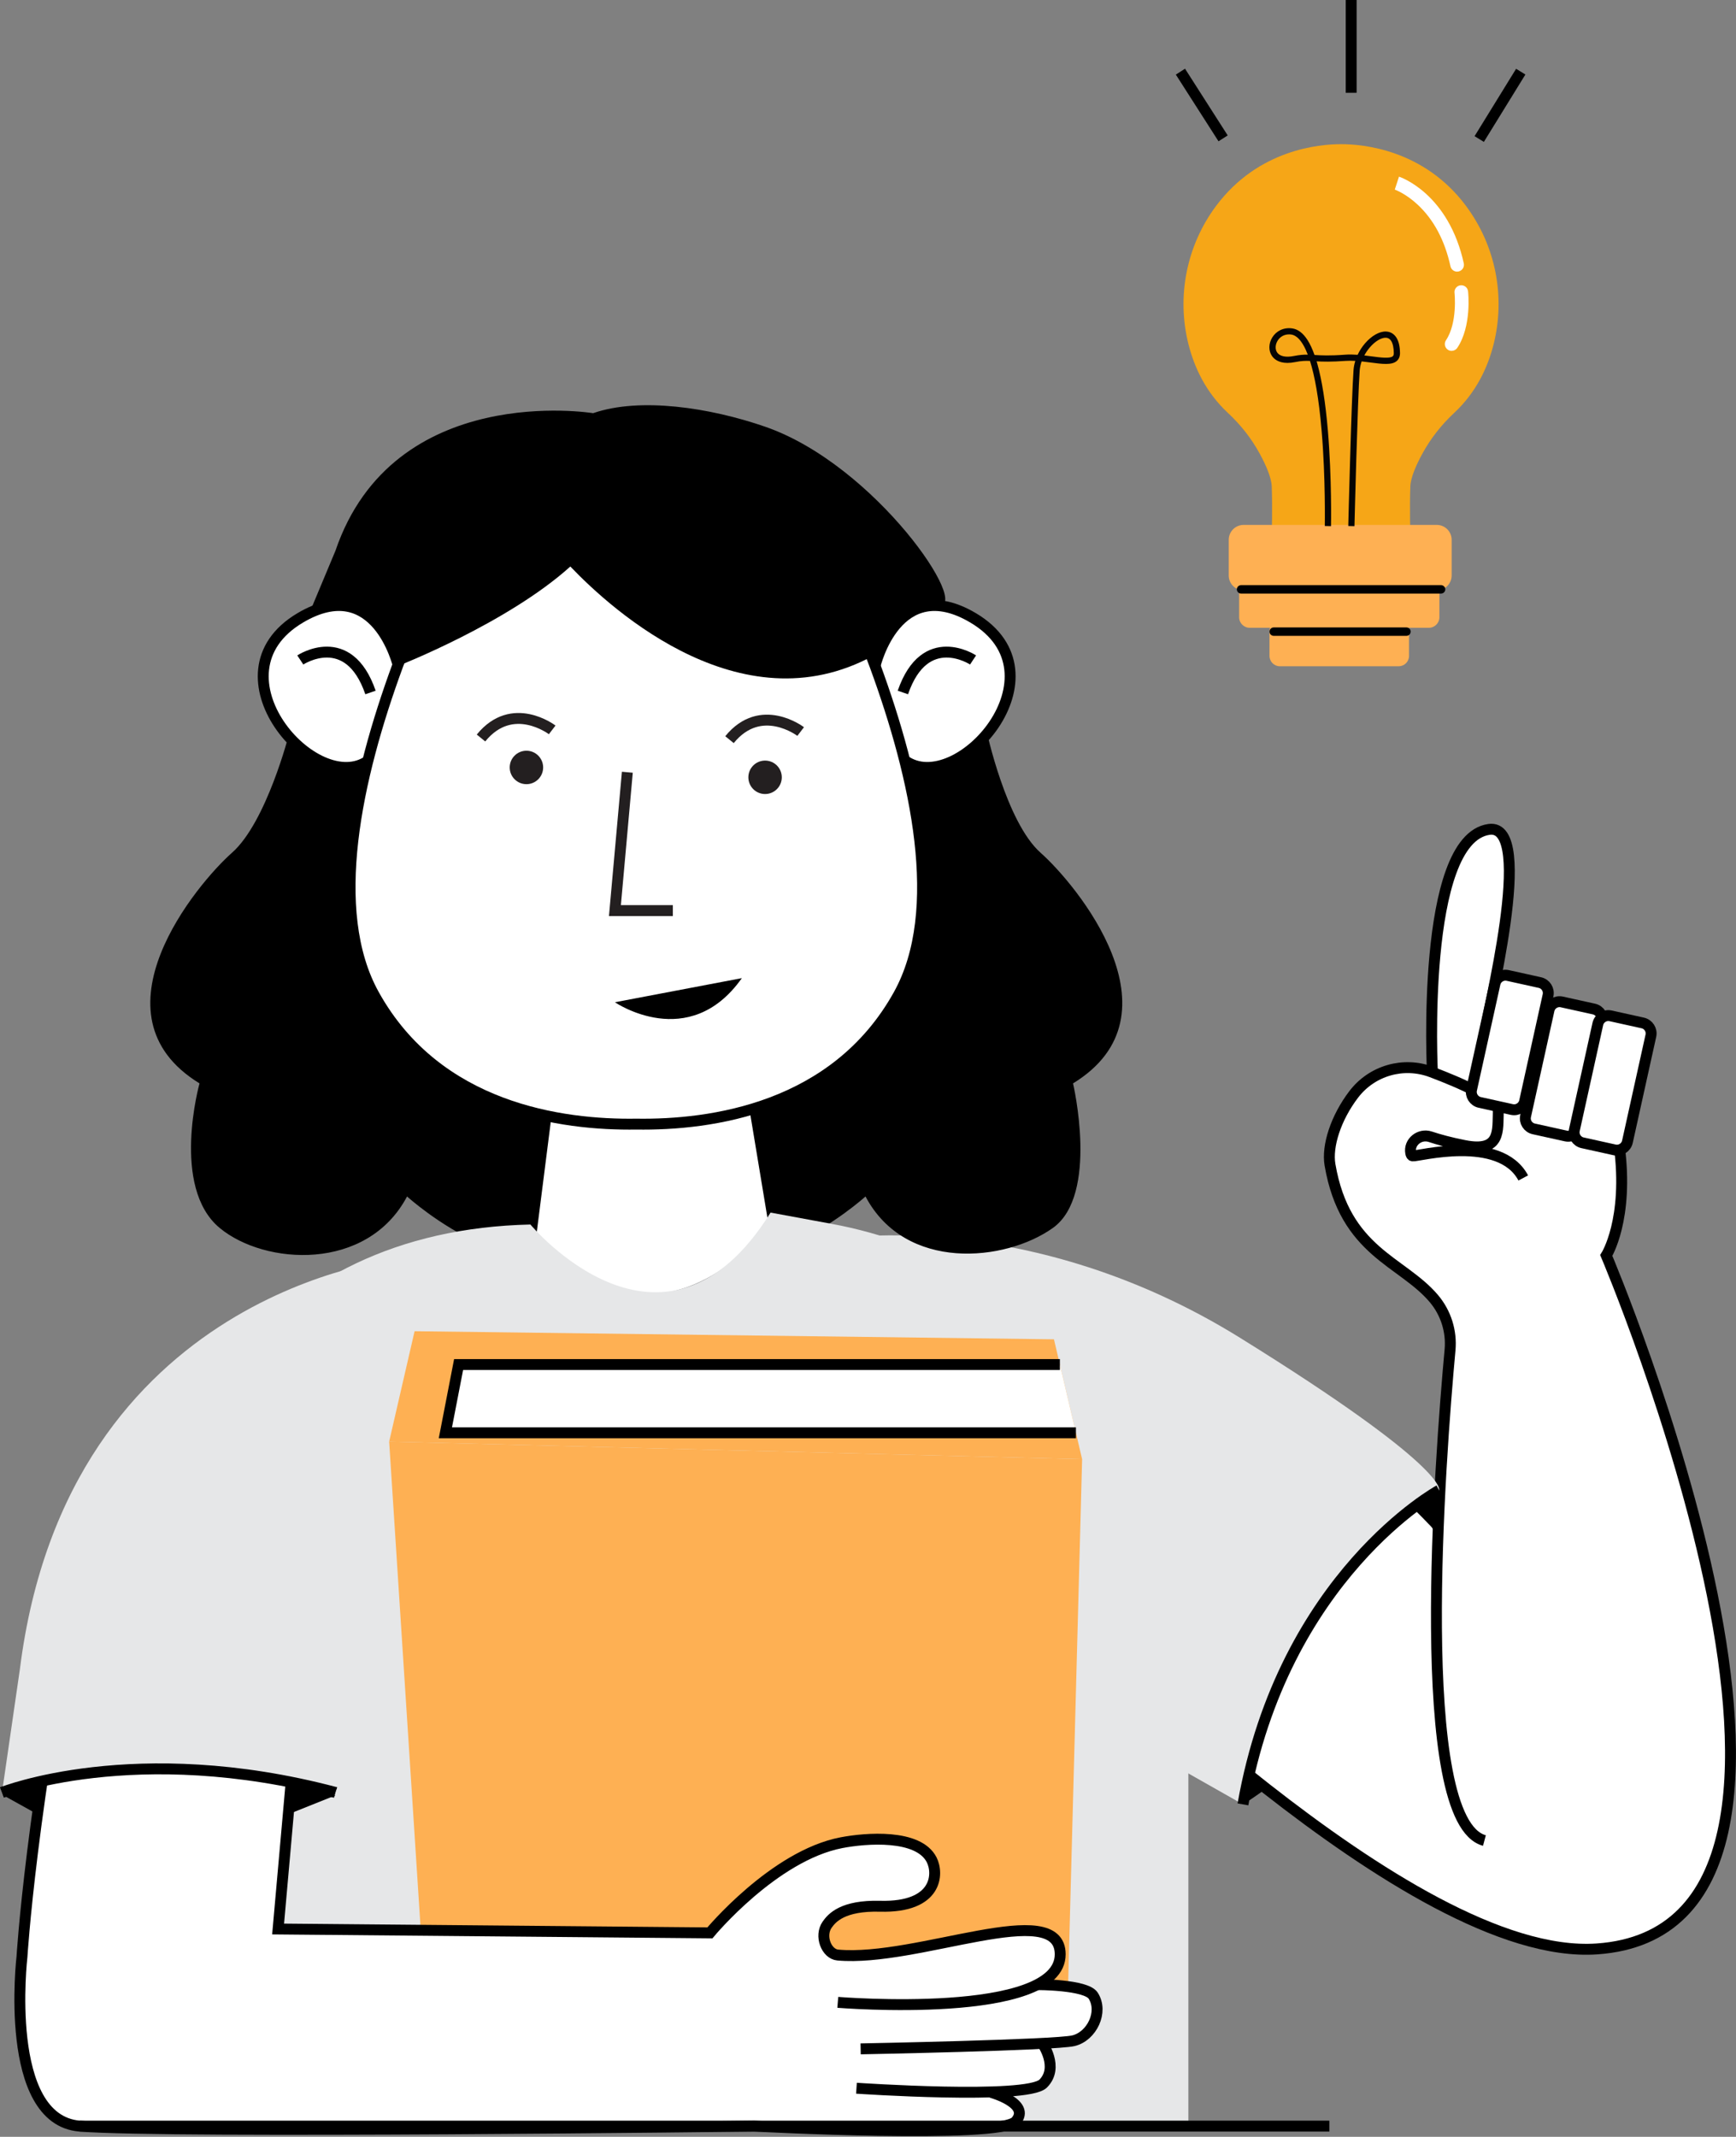 <svg width="159.139" height="195.852" viewBox="0 0 159.139 195.852" fill="none" xmlns="http://www.w3.org/2000/svg" xmlns:xlink="http://www.w3.org/1999/xlink">
	<rect x="0" y="0" width="159.139" height="195.852" fill="#808080" stroke="none"/>
	<desc>
			Created with Pixso.
	</desc>
	<defs/>
	<path id="Vector" d="M131.924 136.591C131.924 136.591 118.092 144.668 113.942 165.382C113.942 165.382 131.276 155.106 131.924 136.591Z" fill-rule="nonzero" fill="#000000"/>
	<path id="Vector" d="M132.936 122.754C132.936 122.754 134.985 121.176 124.749 113.228C124.749 113.228 120.458 107.853 122.53 103.034C122.53 103.034 124.603 96.199 131.312 98.368C131.312 98.368 131.262 82.981 133.38 78.543C133.38 78.543 136.739 73.583 138.072 77.528C138.072 77.528 138.928 83.934 136.743 91.53C136.743 91.53 148.313 102.759 148.313 104.475C148.313 106.191 149.275 108.447 147.381 115.39C147.381 115.39 158.064 142.205 158.434 156.132C158.434 156.132 162.115 175.539 147.243 178.551C147.243 178.551 137.891 179.147 127.88 172.232L113.284 161.707C113.284 161.707 117.742 142.968 123.493 139.311C129.244 135.654 129.95 137.572 129.95 137.572L131.934 141.203L132.936 122.761L132.936 122.754Z" fill-rule="nonzero" fill="#FFFFFF"/>
	<path id="Vector" d="M131.934 139.975C131.934 139.975 103.928 110.003 94.412 120.634C84.897 131.265 98.619 149.632 98.619 149.632C98.968 147.97 129.009 179.844 146.398 178.63C173.427 176.746 147.247 115.071 147.247 115.071C147.247 115.071 149.332 111.785 148.435 105.001" stroke="#000000"/>
	<path id="Vector" d="M141.999 92.581L139.851 102.297C139.733 102.827 140.068 103.352 140.599 103.469L143.541 104.12C144.072 104.238 144.597 103.903 144.714 103.372L146.863 93.657C146.98 93.126 146.645 92.602 146.115 92.484L143.172 91.833C142.641 91.716 142.116 92.051 141.999 92.581Z" fill-rule="nonzero" fill="#FFFFFF"/>
	<path id="Vector" d="M141.999 92.581C142.116 92.051 142.641 91.716 143.172 91.833L146.115 92.484C146.645 92.602 146.98 93.126 146.863 93.657L144.714 103.372C144.597 103.903 144.072 104.238 143.541 104.12L140.599 103.469C140.068 103.352 139.733 102.827 139.851 102.297L141.999 92.581Z" stroke="#000000"/>
	<path id="Vector" d="M146.472 93.856L144.323 103.572C144.206 104.102 144.541 104.627 145.071 104.744L148.014 105.395C148.544 105.512 149.069 105.178 149.186 104.647L151.335 94.932C151.452 94.401 151.117 93.876 150.587 93.759L147.644 93.108C147.114 92.991 146.589 93.326 146.472 93.856Z" fill-rule="nonzero" fill="#FFFFFF"/>
	<path id="Vector" d="M146.472 93.856C146.589 93.326 147.114 92.991 147.644 93.108L150.587 93.759C151.117 93.876 151.452 94.401 151.335 94.932L149.186 104.647C149.069 105.178 148.544 105.512 148.014 105.395L145.071 104.744C144.541 104.627 144.206 104.102 144.323 103.572L146.472 93.856Z" stroke="#000000"/>
	<path id="Vector" d="M136.077 168.695C129.457 166.934 132.025 133.523 132.924 123.735C133.081 122.021 132.546 120.324 131.434 119.012C128.518 115.573 123.291 114.761 121.92 106.757C121.627 105.05 122.451 102.459 124.103 100.297C125.77 98.117 128.659 97.288 131.227 98.255C133.959 99.285 137.389 100.792 137.349 101.846C137.281 103.595 137.619 105.658 134.255 104.996C132.903 104.731 131.868 104.44 131.114 104.189C130.15 103.867 129.136 104.67 129.319 105.67C129.347 105.83 129.403 105.935 129.495 105.947C129.952 106.015 137.485 103.928 139.637 107.966" stroke="#000000"/>
	<path id="Vector" d="M136.025 95.194C136.227 93.175 140.858 75.39 136.492 76.019C130.201 76.927 131.312 98.367 131.312 98.367" stroke="#000000"/>
	<path id="Vector" d="M137.045 90.155L134.897 99.87C134.78 100.4 135.115 100.925 135.645 101.043L138.588 101.693C139.118 101.811 139.643 101.476 139.76 100.946L141.909 91.23C142.026 90.7 141.691 90.175 141.161 90.058L138.218 89.407C137.688 89.289 137.163 89.624 137.045 90.155Z" fill-rule="nonzero" fill="#FFFFFF"/>
	<path id="Vector" d="M137.045 90.155C137.163 89.624 137.688 89.289 138.218 89.407L141.161 90.058C141.691 90.175 142.026 90.7 141.909 91.23L139.76 100.946C139.643 101.476 139.118 101.811 138.588 101.693L135.645 101.043C135.115 100.925 134.78 100.4 134.897 99.87L137.045 90.155Z" stroke="#000000"/>
	<path id="Vector" d="M76.796 113.526C76.796 113.526 94.417 110.67 113.662 122.61C132.898 134.546 131.927 136.591 131.927 136.591C131.927 136.591 116.819 144.377 113.944 165.382L90.732 152.235C90.732 152.235 70.015 130.988 76.798 113.526L76.796 113.526Z" fill-rule="nonzero" fill="#E6E7E8"/>
	<path id="Vector" d="M131.924 136.591C131.924 136.591 117.653 144.355 113.942 165.382" stroke="#000000"/>
	<path id="Vector" d="M95.396 78.164C92.218 75.362 90.415 66.897 90.415 66.897C87.281 71.66 82.946 69.62 82.946 69.62C82.946 69.62 63.489 85.683 62.473 88.323C61.966 89.643 59.63 93.755 58.328 98.506C57.025 93.753 54.689 89.643 54.182 88.323C53.166 85.683 33.357 69.566 33.357 69.566C33.357 69.566 30.266 71.89 26.505 67.24C26.505 67.24 24.44 75.362 21.262 78.164C18.083 80.967 8.004 92.999 18.29 99.299C18.29 99.299 15.626 108.813 20.142 112.552C24.271 115.972 33.658 116.573 37.315 109.663C37.315 109.663 49.02 120.319 56.276 112.552C57.196 111.569 57.863 110.484 58.328 109.341C58.792 110.484 59.459 111.566 60.379 112.552C67.632 120.319 79.341 109.663 79.341 109.663C82.998 116.573 92.145 115.66 96.513 112.552C100.771 109.522 98.365 99.299 98.365 99.299C108.651 92.999 98.572 80.967 95.393 78.164L95.396 78.164Z" fill-rule="nonzero" fill="#000000"/>
	<path id="Vector" d="M85.133 55.692C80.99 56.623 80.223 61.576 80.216 61.614C79.911 60.982 79.584 60.365 79.235 59.767C79.235 59.767 71.106 46.218 65.416 46.354C59.726 46.49 44.96 42.561 38.458 56.785L34.772 65.989C34.772 65.989 34.632 66.367 34.413 67.043L36.336 60.419C36.336 60.419 34.385 55.149 30.749 55.511C30.749 55.511 24.306 56.694 24.135 61.618C23.963 66.543 28.317 71.684 33.608 69.825C31.688 77.193 29.857 91.143 41.366 98.771C41.366 98.771 47.697 101.844 50.058 102.259L48.628 112.233C48.628 112.233 54.874 120.498 62.313 118.179C62.313 118.179 67.871 116.859 70.641 111.141L69.195 101.583C69.195 101.583 85.169 96.755 84.572 80.904C84.572 80.904 84.436 75.723 83.019 69.757C89.751 71.447 92.645 65.02 92.598 62.184C92.548 59.349 89.293 54.757 85.133 55.694L85.133 55.692Z" fill-rule="nonzero" fill="#FFFFFF"/>
	<path id="Vector" d="M50.056 102.259L48.626 113.526" stroke="#000000"/>
	<path id="Vector" d="M69.193 101.583L71.073 112.918" stroke="#000000"/>
	<path id="Vector" d="M70.639 111.141L76.242 112.174C95.184 115.662 108.937 132.178 108.937 151.439L108.937 194.874L12.588 194.874L12.588 151.97C12.588 131.427 24.13 112.784 48.624 112.233C48.624 112.233 60.816 126.908 70.637 111.141L70.639 111.141Z" fill-rule="nonzero" fill="#E6E7E8"/>
	<path id="Vector" d="M3.434 166.288L0.312 164.554C0.312 164.554 3.166 162.253 13.393 162.052C13.393 162.052 24.367 161.695 30.747 164.558L26.426 166.288C26.426 166.288 10.14 168.018 3.434 166.288Z" fill-rule="nonzero" fill="#000000"/>
	<path id="Vector" d="M45.068 42.404C45.068 42.404 25.7 75.73 34.284 91.175C40.082 101.609 51.518 103.137 58.332 103.032C65.146 103.137 76.582 101.609 82.38 91.175C90.962 75.73 71.597 42.404 71.597 42.404L71.594 42.404L45.068 42.404Z" stroke="#000000"/>
	<path id="Vector" d="M80.216 61.029C80.216 61.029 82.223 52.497 89.201 56.628C97.884 61.771 87.751 73.167 82.929 69.695" stroke="#000000"/>
	<path id="Vector" d="M89.201 60.489C89.201 60.489 84.798 57.576 82.767 63.47" stroke="#000000"/>
	<path id="Vector" d="M36.514 61.029C36.514 61.029 34.508 52.497 27.529 56.628C18.846 61.771 28.98 73.167 33.801 69.695" stroke="#000000"/>
	<path id="Vector" d="M27.529 60.489C27.529 60.489 31.932 57.576 33.963 63.47" stroke="#000000"/>
	<path id="Vector" d="M30.747 164.286C30.747 164.286 15.426 158.949 0.185 164.286" stroke="#000000"/>
	<path id="Vector" d="M70.134 39.108C65.055 37.352 58.67 36.388 54.393 37.864C54.377 37.864 54.365 37.869 54.365 37.869C54.365 37.869 36.068 34.867 30.747 50.488L28.367 56.18C28.367 56.18 34.233 52.668 36.514 61.027C36.514 61.027 46.509 57.128 52.283 51.924C56.196 56.02 68.383 67.015 80.636 59.769C80.636 59.769 82.357 55.037 85.983 55.497C89.201 55.908 80.314 42.627 70.134 39.108Z" fill-rule="nonzero" fill="#000000"/>
	<path id="Vector" d="M38.892 181.907L35.674 132.131L99.198 133.743L97.879 183.224L38.892 181.907Z" fill-rule="nonzero" fill="#FEB053"/>
	<path id="Vector" d="M35.674 132.131L38.005 122.014L96.616 122.756L99.198 133.744L35.674 132.131Z" fill-rule="nonzero" fill="#FEB053"/>
	<path id="Vector" d="M40.829 131.324L42.04 125.068L97.159 125.068L98.63 131.324L40.829 131.324Z" fill-rule="nonzero" fill="#FFFFFF"/>
	<path id="Vector" d="M98.63 131.323L40.828 131.323L42.04 125.068L97.159 125.068" stroke="#000000"/>
	<path id="Vector" d="M26.904 163.099L25.494 176.802L64.487 177.539C64.487 177.539 70.043 170.633 73.904 170.075C73.904 170.075 84.197 166.342 85.551 170.826C86.42 173.699 84.49 174.215 82.448 174.473C80.406 174.732 75.735 175.112 75.606 176.844C75.51 178.138 75.254 178.471 76.244 179.098C77.334 179.788 80.174 179.318 81.744 179.048C83.314 178.778 91.246 177.307 91.246 177.307C91.246 177.307 97.379 176.609 97.29 178.483C97.201 180.356 95.098 181.928 95.098 181.928C95.098 181.928 100.867 181.464 100.771 184.203C100.771 184.203 100.898 187.071 95.954 187.29C95.954 187.29 96.177 187.933 96.276 188.895C96.377 189.858 95.215 191.691 93.774 191.548C92.333 191.404 90.297 191.879 90.297 191.879C90.297 191.879 92.901 192.099 93.417 193.458C93.649 194.069 92.159 194.848 91.225 194.989C90.288 195.13 73.871 195.256 73.871 195.256L66.728 195.256L6.483 194.728C6.483 194.728 2.577 194.174 1.824 184.306L3.969 163.207C3.969 163.207 9.844 159.779 26.909 163.101L26.904 163.099Z" fill-rule="nonzero" fill="#FFFFFF"/>
	<path id="Vector" d="M95.081 181.9C95.081 181.9 99.555 181.891 100.213 182.914C101.168 184.4 100.09 186.64 98.4 187.046C96.71 187.452 78.895 187.79 78.895 187.79" stroke="#000000"/>
	<path id="Vector" d="M95.553 187.29C95.553 187.29 97.116 189.487 95.626 190.975C94.135 192.465 78.512 191.397 78.512 191.397" stroke="#000000"/>
	<path id="Vector" d="M90.851 191.778C90.851 191.778 94.544 192.794 93.121 194.43C91.699 196.066 69.137 194.871 69.137 194.871C69.137 194.871 15.4 195.533 7.307 194.871C0.253 194.294 2.014 179.349 2.014 179.349C2.014 179.349 2.826 165.711 7.307 143.696C7.307 143.696 19.492 131.842 28.433 143.696L25.494 176.804L65.078 177.159C65.078 177.159 70.937 170.084 77.136 168.894C79.385 168.462 84.18 168.082 85.401 170.453C86.061 171.734 85.943 174.856 80.683 174.718C77.244 174.628 76.258 175.788 75.824 176.408C75.106 177.431 75.751 179.098 76.8 179.191C84.096 179.853 97.187 173.884 97.189 179.123C97.194 185.191 76.8 183.527 76.8 183.527" stroke="#000000"/>
	<path id="Vector" d="M36.512 115.385L30.747 164.284C13.962 159.002 0.185 164.284 0.185 164.284L1.821 153.005C6.183 118.211 36.512 115.385 36.512 115.385Z" fill-rule="nonzero" fill="#E6E7E8"/>
	<path id="Vector" d="M49.79 70.341C49.79 71.188 49.104 71.874 48.258 71.874C47.411 71.874 46.725 71.188 46.725 70.341C46.725 69.495 47.411 68.808 48.258 68.808C49.104 68.808 49.79 69.495 49.79 70.341Z" fill-rule="evenodd" fill="#231F20"/>
	<path id="Vector" d="M71.667 71.245C71.667 72.091 70.981 72.778 70.134 72.778C69.288 72.778 68.602 72.091 68.602 71.245C68.602 70.398 69.288 69.712 70.134 69.712C70.981 69.712 71.667 70.398 71.667 71.245Z" fill-rule="evenodd" fill="#231F20"/>
	<path id="Vector" d="M57.508 70.78L56.37 83.46L61.679 83.46" stroke="#231F20"/>
	<path id="Vector" d="M50.619 66.898C50.619 66.898 46.969 64.104 44.093 67.642" stroke="#231F20"/>
	<path id="Vector" d="M73.397 67.05C73.397 67.05 69.747 64.257 66.872 67.794" stroke="#231F20"/>
	<path id="Vector" d="M68.005 89.652C63.161 96.508 56.37 91.863 56.37 91.863L68.005 89.652Z" fill-rule="nonzero" fill="#000000"/>
	<path id="Vector" d="M0.185 164.286C0.185 164.286 12.361 159.427 30.747 164.286" stroke="#000000"/>
	<path id="Vector" d="M7.305 194.871L121.862 194.871" stroke="#000000"/>
	<path id="Vector" d="M134.394 18.879C130.514 13.675 124.88 13.21 122.934 13.215C120.988 13.21 115.355 13.675 111.475 18.879C108.768 22.51 107.839 27.179 108.951 31.571C109.489 33.693 110.55 35.974 112.569 37.852C113.735 38.937 114.728 40.197 115.486 41.596C116.054 42.643 116.55 43.774 116.58 44.58C116.653 46.516 116.58 49.025 116.58 49.025L129.286 49.025C129.286 49.025 129.213 46.516 129.286 44.58C129.316 43.774 129.809 42.643 130.38 41.596C131.14 40.195 132.133 38.937 133.297 37.852C135.316 35.974 136.377 33.693 136.915 31.571C138.027 27.179 137.1 22.51 134.391 18.879L134.394 18.879Z" fill-rule="nonzero" fill="#F6A617"/>
	<path id="Vector" d="M114.005 48.11L131.706 48.11C132.462 48.11 133.074 48.723 133.074 49.478L133.074 52.743C133.074 53.499 132.462 54.112 131.706 54.112L114.005 54.112C113.249 54.112 112.637 53.499 112.637 52.743L112.637 49.478C112.637 48.723 113.249 48.11 114.005 48.11Z" fill-rule="evenodd" fill="#FEB053"/>
	<path id="Vector" d="M114.561 53.293L130.981 53.293C131.516 53.293 131.95 53.727 131.95 54.262L131.95 56.572C131.95 57.107 131.516 57.541 130.981 57.541L114.561 57.541C114.026 57.541 113.592 57.107 113.592 56.572L113.592 54.262C113.592 53.727 114.026 53.293 114.561 53.293Z" fill-rule="evenodd" fill="#FEB053"/>
	<path id="Vector" d="M117.324 56.896L128.216 56.896C128.741 56.896 129.166 57.321 129.166 57.846L129.166 60.116C129.166 60.641 128.741 61.067 128.216 61.067L117.324 61.067C116.799 61.067 116.374 60.641 116.374 60.116L116.374 57.846C116.374 57.321 116.799 56.896 117.324 56.896Z" fill-rule="evenodd" fill="#FEB053"/>
	<path id="Vector" d="M124.166 48.227L123.596 48.213C123.598 48.096 123.887 36.526 124.077 33.92C124.098 33.641 124.152 33.357 124.239 33.078C123.936 33.061 123.634 33.057 123.343 33.078C122.042 33.174 121.263 33.151 120.695 33.118C120.716 33.186 120.735 33.254 120.754 33.322C121.183 34.84 121.509 36.913 121.728 39.481C122.094 43.835 122.016 48.18 122.014 48.225L121.444 48.213C121.444 48.171 121.523 43.852 121.157 39.526C120.897 36.441 120.507 34.411 120.087 33.082C119.669 33.064 119.303 33.073 118.723 33.188C118.463 33.24 118.233 33.263 118.026 33.263C117.186 33.263 116.782 32.89 116.604 32.632C116.273 32.153 116.284 31.482 116.634 30.921C116.812 30.632 117.066 30.404 117.366 30.259C117.697 30.097 118.078 30.043 118.47 30.101C118.988 30.179 119.453 30.533 119.852 31.153C120.087 31.514 120.303 31.979 120.5 32.535C121.101 32.573 121.852 32.618 123.296 32.51C123.676 32.481 124.066 32.491 124.453 32.519C124.629 32.146 124.859 31.787 125.136 31.465C125.737 30.77 126.453 30.367 127.051 30.385C127.443 30.397 127.767 30.583 127.993 30.921C128.216 31.256 128.331 31.742 128.338 32.359C128.34 32.665 128.244 32.906 128.051 33.078C127.594 33.484 126.732 33.371 125.643 33.226C125.38 33.19 125.103 33.155 124.821 33.125C124.725 33.402 124.664 33.686 124.643 33.96C124.455 36.552 124.167 48.11 124.164 48.225L124.166 48.227ZM125.065 32.578C125.288 32.604 125.509 32.632 125.72 32.66C126.551 32.77 127.413 32.883 127.676 32.651C127.716 32.615 127.772 32.545 127.77 32.367C127.765 31.866 127.678 31.474 127.521 31.235C127.401 31.054 127.244 30.963 127.04 30.956C126.617 30.942 126.056 31.28 125.575 31.838C125.378 32.068 125.206 32.317 125.068 32.578L125.065 32.578ZM118.171 30.648C117.735 30.648 117.352 30.852 117.122 31.221C116.897 31.582 116.878 32.019 117.075 32.306C117.322 32.662 117.866 32.777 118.613 32.629C119.143 32.524 119.517 32.5 119.885 32.505C119.348 31.106 118.784 30.726 118.388 30.665C118.315 30.653 118.242 30.648 118.171 30.648Z" fill-rule="nonzero" fill="#050403"/>
	<path id="Vector" d="M133.574 24.898C133.288 24.898 133.027 24.698 132.964 24.407C132.443 22.027 131.427 20.121 129.941 18.743C128.835 17.717 127.866 17.381 127.856 17.379L127.859 17.379L128.246 16.191C128.293 16.208 129.434 16.588 130.732 17.771C131.483 18.456 132.14 19.273 132.685 20.203C133.361 21.353 133.866 22.677 134.185 24.137C134.258 24.475 134.044 24.808 133.708 24.881C133.664 24.89 133.619 24.895 133.574 24.895L133.574 24.898Z" fill-rule="nonzero" fill="#FFFFFF"/>
	<path id="Vector" d="M133.072 32.16C132.952 32.16 132.832 32.125 132.725 32.054C132.438 31.862 132.361 31.475 132.553 31.186C133.628 29.58 133.34 26.865 133.335 26.839C133.297 26.496 133.544 26.186 133.886 26.149C134.229 26.111 134.539 26.355 134.577 26.698C134.591 26.827 134.922 29.892 133.591 31.881C133.471 32.061 133.271 32.158 133.07 32.158L133.072 32.16Z" fill-rule="nonzero" fill="#FFFFFF"/>
	<path id="Vector" d="M132.105 54.403L113.766 54.403C113.552 54.403 113.381 54.229 113.381 54.018C113.381 53.807 113.554 53.633 113.766 53.633L132.105 53.633C132.319 53.633 132.49 53.807 132.49 54.018C132.49 54.229 132.316 54.403 132.105 54.403Z" fill-rule="nonzero" fill="#000000"/>
	<path id="Vector" d="M128.932 58.278L116.758 58.278C116.545 58.278 116.374 58.105 116.374 57.893C116.374 57.682 116.547 57.508 116.758 57.508L128.932 57.508C129.145 57.508 129.316 57.682 129.316 57.893C129.316 58.105 129.143 58.278 128.932 58.278Z" fill-rule="nonzero" fill="#000000"/>
	<path id="Vector" d="M123.861 8.504L123.861 0" stroke="#000000"/>
	<path id="Vector" d="M135.6 12.743L139.407 6.568" stroke="#000000"/>
	<path id="Vector" d="M112.122 12.682L108.21 6.568" stroke="#000000"/>
</svg>
